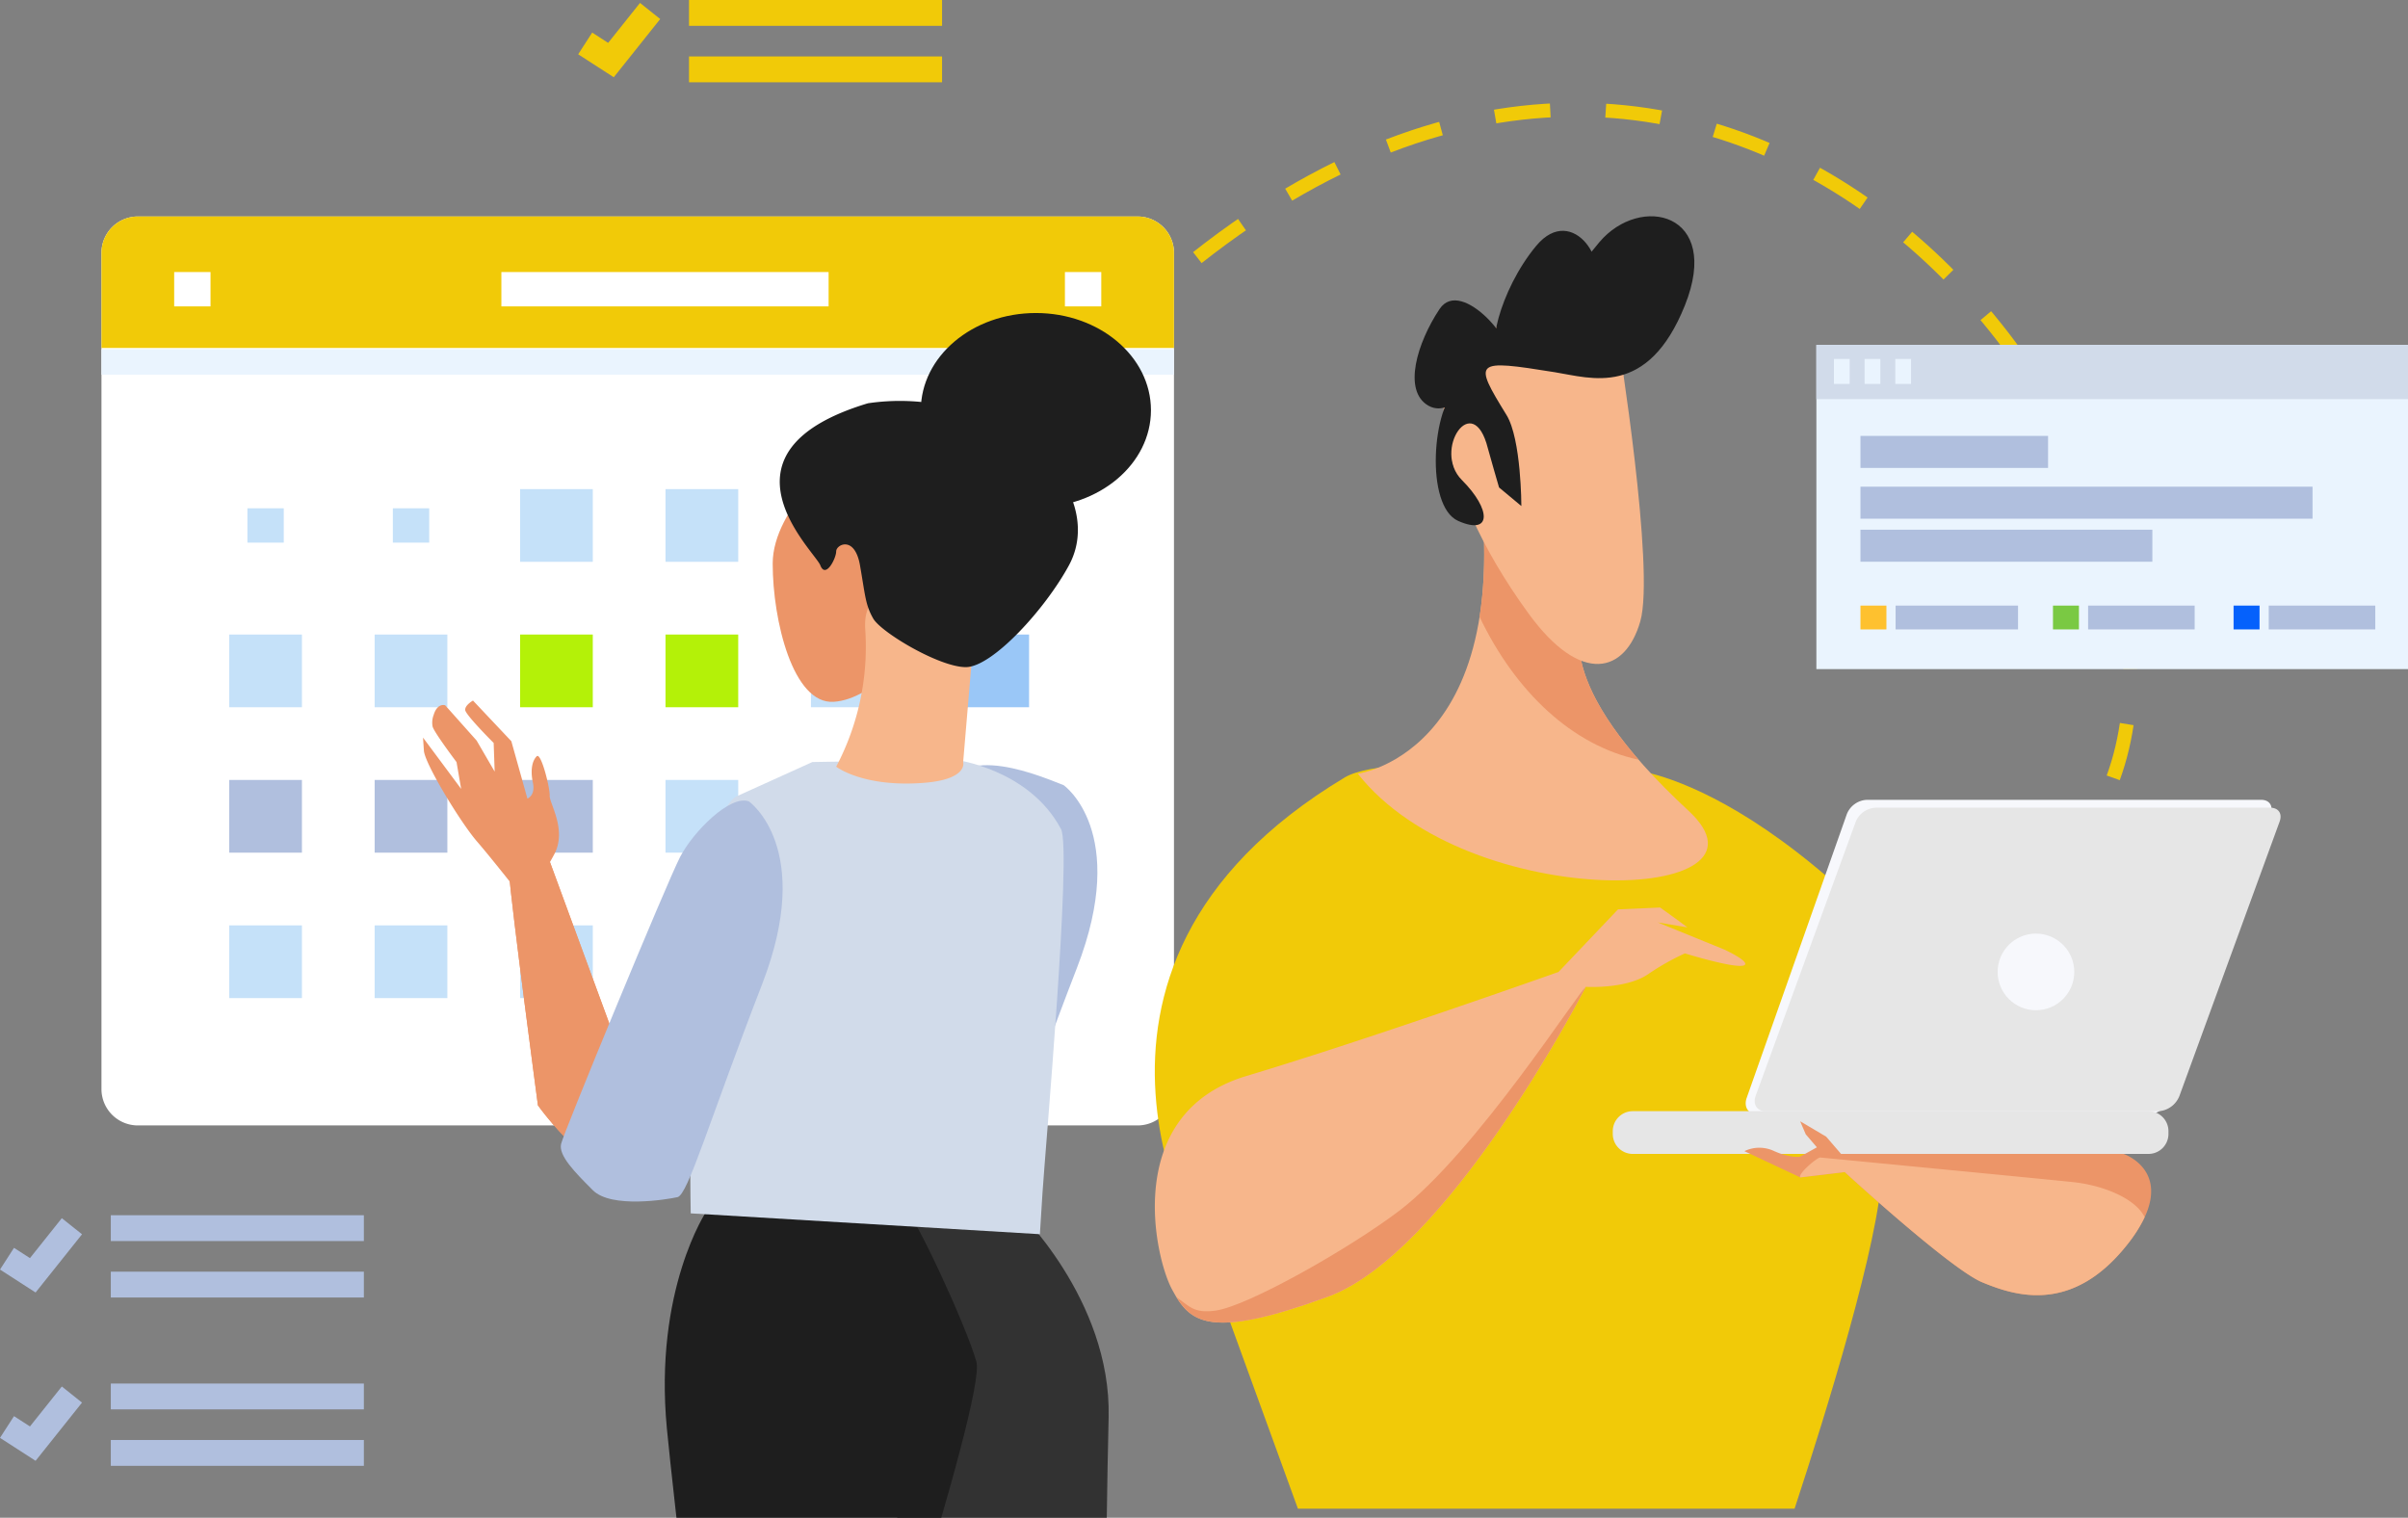 <svg xmlns="http://www.w3.org/2000/svg" xmlns:xlink="http://www.w3.org/1999/xlink" width="640.585" height="403.756" viewBox="0 0 640.585 403.756">
  <rect x="0" y="0" width="640.585" height="403.756" fill="#808080" stroke="none"/>
  <defs>
    <clipPath id="clip-path">
      <rect id="Rectangle_279" data-name="Rectangle 279" width="306.029" height="352.598" fill="none"/>
    </clipPath>
  </defs>
  <g id="Group_659" data-name="Group 659" transform="translate(-197.714 -241.392)">
    <g id="Group_641" data-name="Group 641" transform="translate(224.704 298.988)">
      <path id="Path_413" data-name="Path 413" d="M532.837,568.032a9.668,9.668,0,0,1-9.665,9.671H257.2a9.673,9.673,0,0,1-9.676-9.671V345.583a9.678,9.678,0,0,1,9.676-9.674H523.172a9.673,9.673,0,0,1,9.665,9.674Z" transform="translate(-247.522 -335.909)" fill="#fff"/>
      <path id="Path_414" data-name="Path 414" d="M247.522,370.879v-25.3a9.678,9.678,0,0,1,9.676-9.674H523.172a9.673,9.673,0,0,1,9.665,9.674v25.3" transform="translate(-247.522 -335.909)" fill="#f1ca08"/>
      <g id="Group_639" data-name="Group 639" transform="translate(33.996 72.517)">
        <rect id="Rectangle_258" data-name="Rectangle 258" width="19.34" height="19.34" transform="translate(77.372)" fill="#c5e1f9"/>
        <rect id="Rectangle_259" data-name="Rectangle 259" width="19.344" height="19.34" transform="translate(116.055)" fill="#c5e1f9"/>
        <rect id="Rectangle_260" data-name="Rectangle 260" width="19.344" height="19.34" transform="translate(154.746)" fill="#c5e1f9"/>
        <rect id="Rectangle_261" data-name="Rectangle 261" width="19.344" height="19.34" transform="translate(193.43)" fill="#9ac7f7"/>
        <rect id="Rectangle_262" data-name="Rectangle 262" width="19.334" height="19.344" transform="translate(0 38.688)" fill="#c5e1f9"/>
        <rect id="Rectangle_263" data-name="Rectangle 263" width="19.342" height="19.344" transform="translate(38.681 38.688)" fill="#c5e1f9"/>
        <rect id="Rectangle_264" data-name="Rectangle 264" width="19.34" height="19.344" transform="translate(77.372 38.688)" fill="#b4f108"/>
        <rect id="Rectangle_265" data-name="Rectangle 265" width="19.344" height="19.344" transform="translate(116.055 38.688)" fill="#b4f108"/>
        <rect id="Rectangle_266" data-name="Rectangle 266" width="19.344" height="19.344" transform="translate(154.746 38.688)" fill="#c5e1f9"/>
        <rect id="Rectangle_267" data-name="Rectangle 267" width="19.344" height="19.344" transform="translate(193.43 38.688)" fill="#9ac7f7"/>
        <rect id="Rectangle_268" data-name="Rectangle 268" width="19.334" height="19.344" transform="translate(0 77.372)" fill="#b0bfde"/>
        <rect id="Rectangle_269" data-name="Rectangle 269" width="19.342" height="19.344" transform="translate(38.681 77.372)" fill="#b0bfde"/>
        <rect id="Rectangle_270" data-name="Rectangle 270" width="19.34" height="19.344" transform="translate(77.372 77.372)" fill="#b0bfde"/>
        <rect id="Rectangle_271" data-name="Rectangle 271" width="19.344" height="19.344" transform="translate(116.055 77.372)" fill="#c5e1f9"/>
        <rect id="Rectangle_272" data-name="Rectangle 272" width="19.344" height="19.344" transform="translate(154.746 77.372)" fill="#0561fc"/>
        <rect id="Rectangle_273" data-name="Rectangle 273" width="19.344" height="19.344" transform="translate(193.43 77.372)" fill="#9ac7f7"/>
        <rect id="Rectangle_274" data-name="Rectangle 274" width="19.334" height="19.347" transform="translate(0 116.058)" fill="#c5e1f9"/>
        <rect id="Rectangle_275" data-name="Rectangle 275" width="19.342" height="19.347" transform="translate(38.681 116.058)" fill="#c5e1f9"/>
        <rect id="Rectangle_276" data-name="Rectangle 276" width="19.34" height="19.347" transform="translate(77.372 116.058)" fill="#c5e1f9"/>
      </g>
      <line id="Line_162" data-name="Line 162" x2="9.67" transform="translate(38.829 82.191)" fill="none" stroke="#c5e1f9" stroke-width="9.137"/>
      <line id="Line_163" data-name="Line 163" x2="9.672" transform="translate(77.515 82.191)" fill="none" stroke="#c5e1f9" stroke-width="9.137"/>
      <line id="Line_164" data-name="Line 164" x2="9.667" transform="translate(232.264 198.247)" fill="none" stroke="#c5e1f9" stroke-width="9.137"/>
      <line id="Line_165" data-name="Line 165" x2="9.672" transform="translate(193.576 198.247)" fill="none" stroke="#c5e1f9" stroke-width="9.137"/>
      <line id="Line_166" data-name="Line 166" x2="9.667" transform="translate(154.895 198.247)" fill="none" stroke="#c5e1f9" stroke-width="9.137"/>
      <line id="Line_167" data-name="Line 167" x2="87.049" transform="translate(106.389 19.343)" fill="none" stroke="#fff" stroke-width="9.137"/>
      <line id="Line_168" data-name="Line 168" x2="9.665" transform="translate(19.346 19.343)" fill="none" stroke="#fff" stroke-width="9.137"/>
      <line id="Line_169" data-name="Line 169" x2="9.672" transform="translate(256.304 19.343)" fill="none" stroke="#fff" stroke-width="9.137"/>
      <g id="Group_640" data-name="Group 640" transform="translate(0 35.293)">
        <rect id="Rectangle_277" data-name="Rectangle 277" width="285.315" height="6.792" fill="#eaf4fe"/>
      </g>
    </g>
    <g id="Group_643" data-name="Group 643" transform="translate(504.915 298.925)">
      <g id="Group_642" data-name="Group 642" transform="translate(0 0)">
        <path id="Path_415" data-name="Path 415" d="M817.7,640.012c-.686,18.542-14.726,63.79-23.242,89.71H662.336l-23.631-64.986s-50.018-77.883,36.1-129.552c12.362-7.416,76.643-1.978,76.643-1.978s47.615,3.189,110.761,97.9C864.182,634.079,818.69,613.311,817.7,640.012Z" transform="translate(-624.26 -385.905)" fill="#f1ca08"/>
        <path id="Path_416" data-name="Path 416" d="M835.864,623.857c-.795,2.261.331,4.237,2.516,4.237H943.207c2.185,0,4.6-1.976,5.4-4.237l26.635-75.479c.8-2.26-.332-3.837-2.515-3.837H867.9a6.014,6.014,0,0,0-5.4,3.837Z" transform="translate(-678.412 -389.302)" fill="#f7f8fc"/>
        <path id="Path_417" data-name="Path 417" d="M757.189,453.31c-.988,4.945-9.544,19.915,27.691,54.392,26.7,24.723-58.347,27.69-88.015-9.89,0,0,45.491-5.934,30.656-89C716.39,346.471,757.189,453.31,757.189,453.31Z" transform="translate(-642.863 -349.521)" fill="#f7b68b"/>
        <path id="Path_418" data-name="Path 418" d="M758.042,587.021l17.8,7.252s6.865,3.191,5.274,4.12c-1.978,1.154-15.822-3.131-15.822-3.131a65.241,65.241,0,0,0-9.89,5.6c-5.934,3.957-16.482,3.3-16.482,3.3s-36.261,70.545-68.566,82.412-36.92,6.593-41.536-1.979-13.185-46.809,19.779-56.7,83.07-27.691,83.07-27.691l15.823-16.647,11.207-.494s4.617,3.3,7.253,5.275" transform="translate(-624.266 -399.173)" fill="#f7b68b"/>
        <path id="Path_419" data-name="Path 419" d="M839.089,623.995c-.8,2.184.331,4.094,2.516,4.094H946.431a6.407,6.407,0,0,0,5.4-4.094l26.635-72.933c.8-2.185-.332-3.708-2.515-3.708H871.12a6.006,6.006,0,0,0-5.4,3.708Z" transform="translate(-679.238 -390.023)" fill="#e6e6e6"/>
        <path id="Rectangle_278" data-name="Rectangle 278" d="M5.318,0H142.506a5.318,5.318,0,0,1,5.318,5.318v.735a5.318,5.318,0,0,1-5.318,5.318H5.317A5.317,5.317,0,0,1,0,6.054V5.318A5.318,5.318,0,0,1,5.318,0Z" transform="translate(121.835 238.066)" fill="#e6e6e6"/>
        <path id="Path_420" data-name="Path 420" d="M860.856,668.2h75.159s15.823,5.3.99,24.091-30.163,13.529-38.57,10.068-36.591-29.332-36.591-29.332l-11.866,1.4-14.834-6.961a9.155,9.155,0,0,1,7.911-.019c4.451,1.977,6.922,1.473,6.922,1.473l4.45-2.477-2.967-3.464-1.483-3.462,6.922,4.092Z" transform="translate(-678.293 -418.762)" fill="#ec9568"/>
        <path id="Path_421" data-name="Path 421" d="M739.162,456.084c1.9-12.009,1.8-27.438-1.743-47.276-11.131-62.337,29.668,44.5,29.668,44.5-.847,4.238-7.251,15.845,14.385,40.784C763.907,490.314,748.74,476.126,739.162,456.084Z" transform="translate(-652.761 -349.521)" fill="#ec9568"/>
        <path id="Path_422" data-name="Path 422" d="M773.945,376.341s9.889,61.314,5.934,75.16-15.763,17.076-29.668-1.978c-26.7-36.59-25.713-65.269-17.8-70.214S762.078,355.574,773.945,376.341Z" transform="translate(-650.718 -343.756)" fill="#f7b68b"/>
        <path id="Path_423" data-name="Path 423" d="M754.488,377.311c9.607,1.543,24.723,6.922,34.613-17.8s-11.867-29.668-22.746-16.812-9.889,18.789-2.966,12.856-3.957-23.735-13.846-11.866-13.845,29.667-8.9,28.679S729.765,351.6,723.831,360.5s-9.889,21.756-2.966,25.712,14.833-9.889,7.912-4.945-8.9,31.646,0,35.6,8.9-2.965.988-10.876,2.966-24.231,6.922-8.407c.339,1.357,2.967,10.383,2.967,10.383l5.934,4.945s0-17.8-3.956-24.228C732.714,374.194,732.984,373.858,754.488,377.311Z" transform="translate(-648.072 -335.825)" fill="#1e1e1e"/>
        <path id="Path_424" data-name="Path 424" d="M860.371,672.464s53.5,5.15,66.942,6.51c8.89.9,17.1,4.64,19.4,9.361a36.924,36.924,0,0,1-4.613,7.273c-14.835,18.789-30.162,13.529-38.57,10.068s-36.591-29.332-36.591-29.332l-11.873,1.427C854.509,676.746,859.367,672.642,860.371,672.464Z" transform="translate(-683.385 -422.078)" fill="#f7b68b"/>
        <path id="Path_425" data-name="Path 425" d="M632.011,694.051c3.5,2.443,4.634,4.338,10.319,3.58,8.715-1.162,35.974-16.722,48.9-26.532,20.468-15.54,48.493-59.456,49.588-59.436-1.951,3.756-37.08,70.706-68.477,82.239C642.81,704.748,636.416,701.272,632.011,694.051Z" transform="translate(-626.246 -406.5)" fill="#ec9568"/>
        <circle id="Ellipse_28" data-name="Ellipse 28" cx="10.194" cy="10.194" r="10.194" transform="translate(224.217 190.826)" fill="#f7f8fc"/>
      </g>
    </g>
    <g id="Group_648" data-name="Group 648" transform="translate(242.913 292.55)">
      <g id="Group_647" data-name="Group 647" transform="translate(0 0)">
        <g id="Group_644" data-name="Group 644" transform="translate(67.34 135.213)">
          <path id="Path_426" data-name="Path 426" d="M430.3,637.147l-26.273-71.474s-11.34-5.518-10.751,3.174,7.7,61.953,7.7,61.953S424.645,664.045,430.3,637.147Z" transform="translate(-370.41 -523.112)" fill="#ec9568"/>
          <path id="Path_427" data-name="Path 427" d="M389.385,561.989S381.2,551.51,376.871,546.5s-13.86-20.653-14.1-24.13l-.235-3.477,10.145,13.649-1.23-7.133s-6.023-7.975-6.375-9.483a5.734,5.734,0,0,1,.291-3.068c1.021-3.324,3.067-2.558,3.067-2.558l8.361,9.38,4.8,8.256-.267-7.619s-7.483-7.463-7.572-8.767,2.074-2.506,2.074-2.506l10.2,10.811,4.273,15.262s2.191-.768,1.459-4.22-.15-5.88,1.019-7.031,3.569,8.538,3.453,10.507,4.592,8.921,1.293,15.416A71.9,71.9,0,0,1,389.385,561.989Z" transform="translate(-362.541 -509.046)" fill="#ec9568"/>
        </g>
        <path id="Path_428" data-name="Path 428" d="M430.3,637.147l-26.273-71.474s-11.34-5.518-10.751,3.174,7.7,61.953,7.7,61.953S424.645,664.045,430.3,637.147Z" transform="translate(-303.071 -387.899)" fill="#ec9568"/>
        <g id="Group_646" data-name="Group 646">
          <g id="Group_645" data-name="Group 645" clip-path="url(#clip-path)">
            <path id="Path_429" data-name="Path 429" d="M524.6,470.468s-9.928,13.693-20.759,14.413S487.6,463.262,487.6,448.128s18.954-29.547,20.759-33.872,20.758,10.089,20.758,23.062S524.6,466.865,524.6,470.468Z" transform="translate(-327.244 -349.345)" fill="#ec9568"/>
            <path id="Path_430" data-name="Path 430" d="M624.852,1123.215s.938,8,.938,10.467-6.1,9.441-6.568,11.494l-.469,2.052h45.974s.939-4.105-6.568-9.441-9.851-9.031-10.789-15.8S624.852,1123.215,624.852,1123.215Z" transform="translate(-360.848 -530.182)" fill="#c5e1f9"/>
            <path id="Path_431" data-name="Path 431" d="M495.666,1124.514l4.691,22.166H428.581s-.469-6.979,7.975-9.031,31.431-8.21,37.53-14.778S495.666,1124.514,495.666,1124.514Z" transform="translate(-312.121 -530.454)" fill="#c5e1f9"/>
            <path id="Path_432" data-name="Path 432" d="M601.636,1012.606,531.268,791.562l-10.555-96.053v-5.541l40.11.616S586.155,714.6,585.452,746s-2.111,102.21,3.519,115.755,20.406,36.328,21.814,50.489,8.444,99.132,8.444,99.132Z" transform="translate(-335.728 -420.188)" fill="#323232"/>
            <path id="Path_433" data-name="Path 433" d="M460.117,691.352s-14.074,20.934-10.556,57.877,30.962,262.3,30.962,262.3l21.111.615s7.037-86.2,4.222-107.135S495.3,862.523,496,858.829s38.7-117.6,35.888-127.455-16.888-40.021-19-40.637S460.117,691.352,460.117,691.352Z" transform="translate(-317.353 -420.341)" fill="#1e1e1e"/>
            <path id="Path_435" data-name="Path 435" d="M574.432,537.471s17.592,12.314,3.518,48.642-19.7,56.031-22.518,56.646-17.592,3.078-22.517-1.848-9.148-9.235-8.445-12.314,16.562-81.381,18.3-88.664C546.285,525.156,569.506,535.624,574.432,537.471Z" transform="translate(-336.671 -379.753)" fill="#b0bfde"/>
            <path id="Path_436" data-name="Path 436" d="M470.2,540.049l20.406-9.236,38-.616s19.7,2.463,28.148,18.472c2.9,5.506-4.222,85.585-4.926,96.668l-.7,11.083-92.886-5.541S456.121,549.9,470.2,540.049Z" transform="translate(-319.69 -379.252)" fill="#d1dbea"/>
            <path id="Path_437" data-name="Path 437" d="M461.848,545.02s17.592,12.315,3.519,48.642-19.7,56.03-22.518,56.646-17.592,3.079-22.518-1.848-9.148-9.235-8.444-12.314,28.147-69.577,31.666-76.35S456.922,543.173,461.848,545.02Z" transform="translate(-307.825 -382.992)" fill="#b0bfde"/>
            <path id="Path_438" data-name="Path 438" d="M546.9,482.638l-2.815,33.249s1.445,4.628-10.555,5.542c-16.185,1.231-23.222-4.31-23.222-4.31a68.321,68.321,0,0,0,7.741-36.328C516.639,459.856,546.9,482.638,546.9,482.638Z" transform="translate(-333.061 -364.326)" fill="#f7b68b"/>
            <path id="Path_439" data-name="Path 439" d="M513.58,402.487a57.9,57.9,0,0,1,40.813,9.236c11.963,8,19,22.165,12.667,33.864s-20.407,27.091-27.444,27.091-22.517-9.236-24.629-12.93-2.111-6.157-3.518-14.162-6.333-5.542-6.333-3.694-2.814,7.389-4.222,3.694S470.656,415.417,513.58,402.487Z" transform="translate(-327.891 -346.363)" fill="#1e1e1e"/>
            <ellipse id="Ellipse_29" data-name="Ellipse 29" cx="30.61" cy="25.86" rx="30.61" ry="25.86" transform="translate(199.762 32.111)" fill="#1e1e1e"/>
          </g>
        </g>
      </g>
    </g>
    <g id="Group_649" data-name="Group 649" transform="translate(199.577 244.316)">
      <line id="Line_170" data-name="Line 170" x2="67.319" transform="translate(27.617 323.792)" fill="none" stroke="#b0bfde" stroke-width="6.873"/>
      <line id="Line_171" data-name="Line 171" x2="67.319" transform="translate(27.617 338.808)" fill="none" stroke="#b0bfde" stroke-width="6.873"/>
      <path id="Path_440" data-name="Path 440" d="M231.008,697.052l-10.417,13.056-6.853-4.419" transform="translate(-213.738 -373.769)" fill="none" stroke="#b0bfde" stroke-width="6.873"/>
      <line id="Line_172" data-name="Line 172" x2="67.319" transform="translate(27.617 368.568)" fill="none" stroke="#b0bfde" stroke-width="6.873"/>
      <line id="Line_173" data-name="Line 173" x2="67.319" transform="translate(27.617 383.584)" fill="none" stroke="#b0bfde" stroke-width="6.873"/>
      <path id="Path_441" data-name="Path 441" d="M231.008,757.253l-10.417,13.056-6.853-4.422" transform="translate(-213.738 -389.194)" fill="none" stroke="#b0bfde" stroke-width="6.873"/>
      <line id="Line_174" data-name="Line 174" x2="67.319" transform="translate(181.429 0.513)" fill="none" stroke="#f1ca08" stroke-width="6.873"/>
      <line id="Line_175" data-name="Line 175" x2="67.319" transform="translate(181.429 15.528)" fill="none" stroke="#f1ca08" stroke-width="6.873"/>
      <path id="Path_442" data-name="Path 442" d="M437.806,262.4l-10.417,13.06-6.853-4.424" transform="translate(-266.724 -262.404)" fill="none" stroke="#f1ca08" stroke-width="6.873"/>
    </g>
    <path id="Path_443" data-name="Path 443" d="M883.052,475.442C913.39,392.7,787.551,220.1,639.181,337.235" transform="translate(-123.168 -27.136)" fill="none" stroke="#f1ca08" stroke-miterlimit="10" stroke-width="3.691" stroke-dasharray="14.765"/>
    <g id="Group_658" data-name="Group 658" transform="translate(680.912 333.148)">
      <g id="Group_651" data-name="Group 651" transform="translate(0 0)">
        <g id="Group_650" data-name="Group 650">
          <rect id="Rectangle_280" data-name="Rectangle 280" width="157.386" height="86.244" fill="#eaf4fe"/>
          <rect id="Rectangle_281" data-name="Rectangle 281" width="157.386" height="14.418" fill="#d1dbea"/>
          <line id="Line_176" data-name="Line 176" x2="4.188" transform="translate(4.671 7.06)" fill="none" stroke="#eaf4fe" stroke-width="6.638"/>
          <line id="Line_177" data-name="Line 177" x2="4.188" transform="translate(12.832 7.06)" fill="none" stroke="#eaf4fe" stroke-width="6.638"/>
          <line id="Line_178" data-name="Line 178" x2="4.186" transform="translate(21 7.06)" fill="none" stroke="#eaf4fe" stroke-width="6.638"/>
        </g>
      </g>
      <line id="Line_179" data-name="Line 179" x2="120.265" transform="translate(11.728 41.972)" fill="none" stroke="#b0bfde" stroke-miterlimit="10" stroke-width="8.518"/>
      <line id="Line_180" data-name="Line 180" x2="77.654" transform="translate(11.728 53.418)" fill="none" stroke="#b0bfde" stroke-miterlimit="10" stroke-width="8.518"/>
      <g id="Group_652" data-name="Group 652" transform="translate(11.728 69.349)">
        <rect id="Rectangle_282" data-name="Rectangle 282" width="6.904" height="6.335" fill="#fec12f"/>
      </g>
      <g id="Group_653" data-name="Group 653" transform="translate(21.076 69.349)">
        <rect id="Rectangle_283" data-name="Rectangle 283" width="32.57" height="6.335" fill="#b0bfde" stroke="rgba(0,0,0,0)" stroke-width="1"/>
      </g>
      <g id="Group_654" data-name="Group 654" transform="translate(62.943 69.349)">
        <rect id="Rectangle_284" data-name="Rectangle 284" width="6.905" height="6.335" fill="#7ac943"/>
      </g>
      <g id="Group_655" data-name="Group 655" transform="translate(72.289 69.349)">
        <rect id="Rectangle_285" data-name="Rectangle 285" width="28.346" height="6.335" fill="#b0bfde" stroke="rgba(0,0,0,0)" stroke-width="1"/>
      </g>
      <g id="Group_656" data-name="Group 656" transform="translate(110.988 69.349)">
        <rect id="Rectangle_286" data-name="Rectangle 286" width="6.905" height="6.335" fill="#0561fc"/>
      </g>
      <g id="Group_657" data-name="Group 657" transform="translate(120.336 69.349)">
        <rect id="Rectangle_287" data-name="Rectangle 287" width="28.345" height="6.335" fill="#b0bfde" stroke="rgba(0,0,0,0)" stroke-width="1"/>
      </g>
      <line id="Line_181" data-name="Line 181" x2="49.906" transform="translate(11.728 28.465)" fill="none" stroke="#b0bfde" stroke-miterlimit="10" stroke-width="8.518"/>
    </g>
  </g>
</svg>
